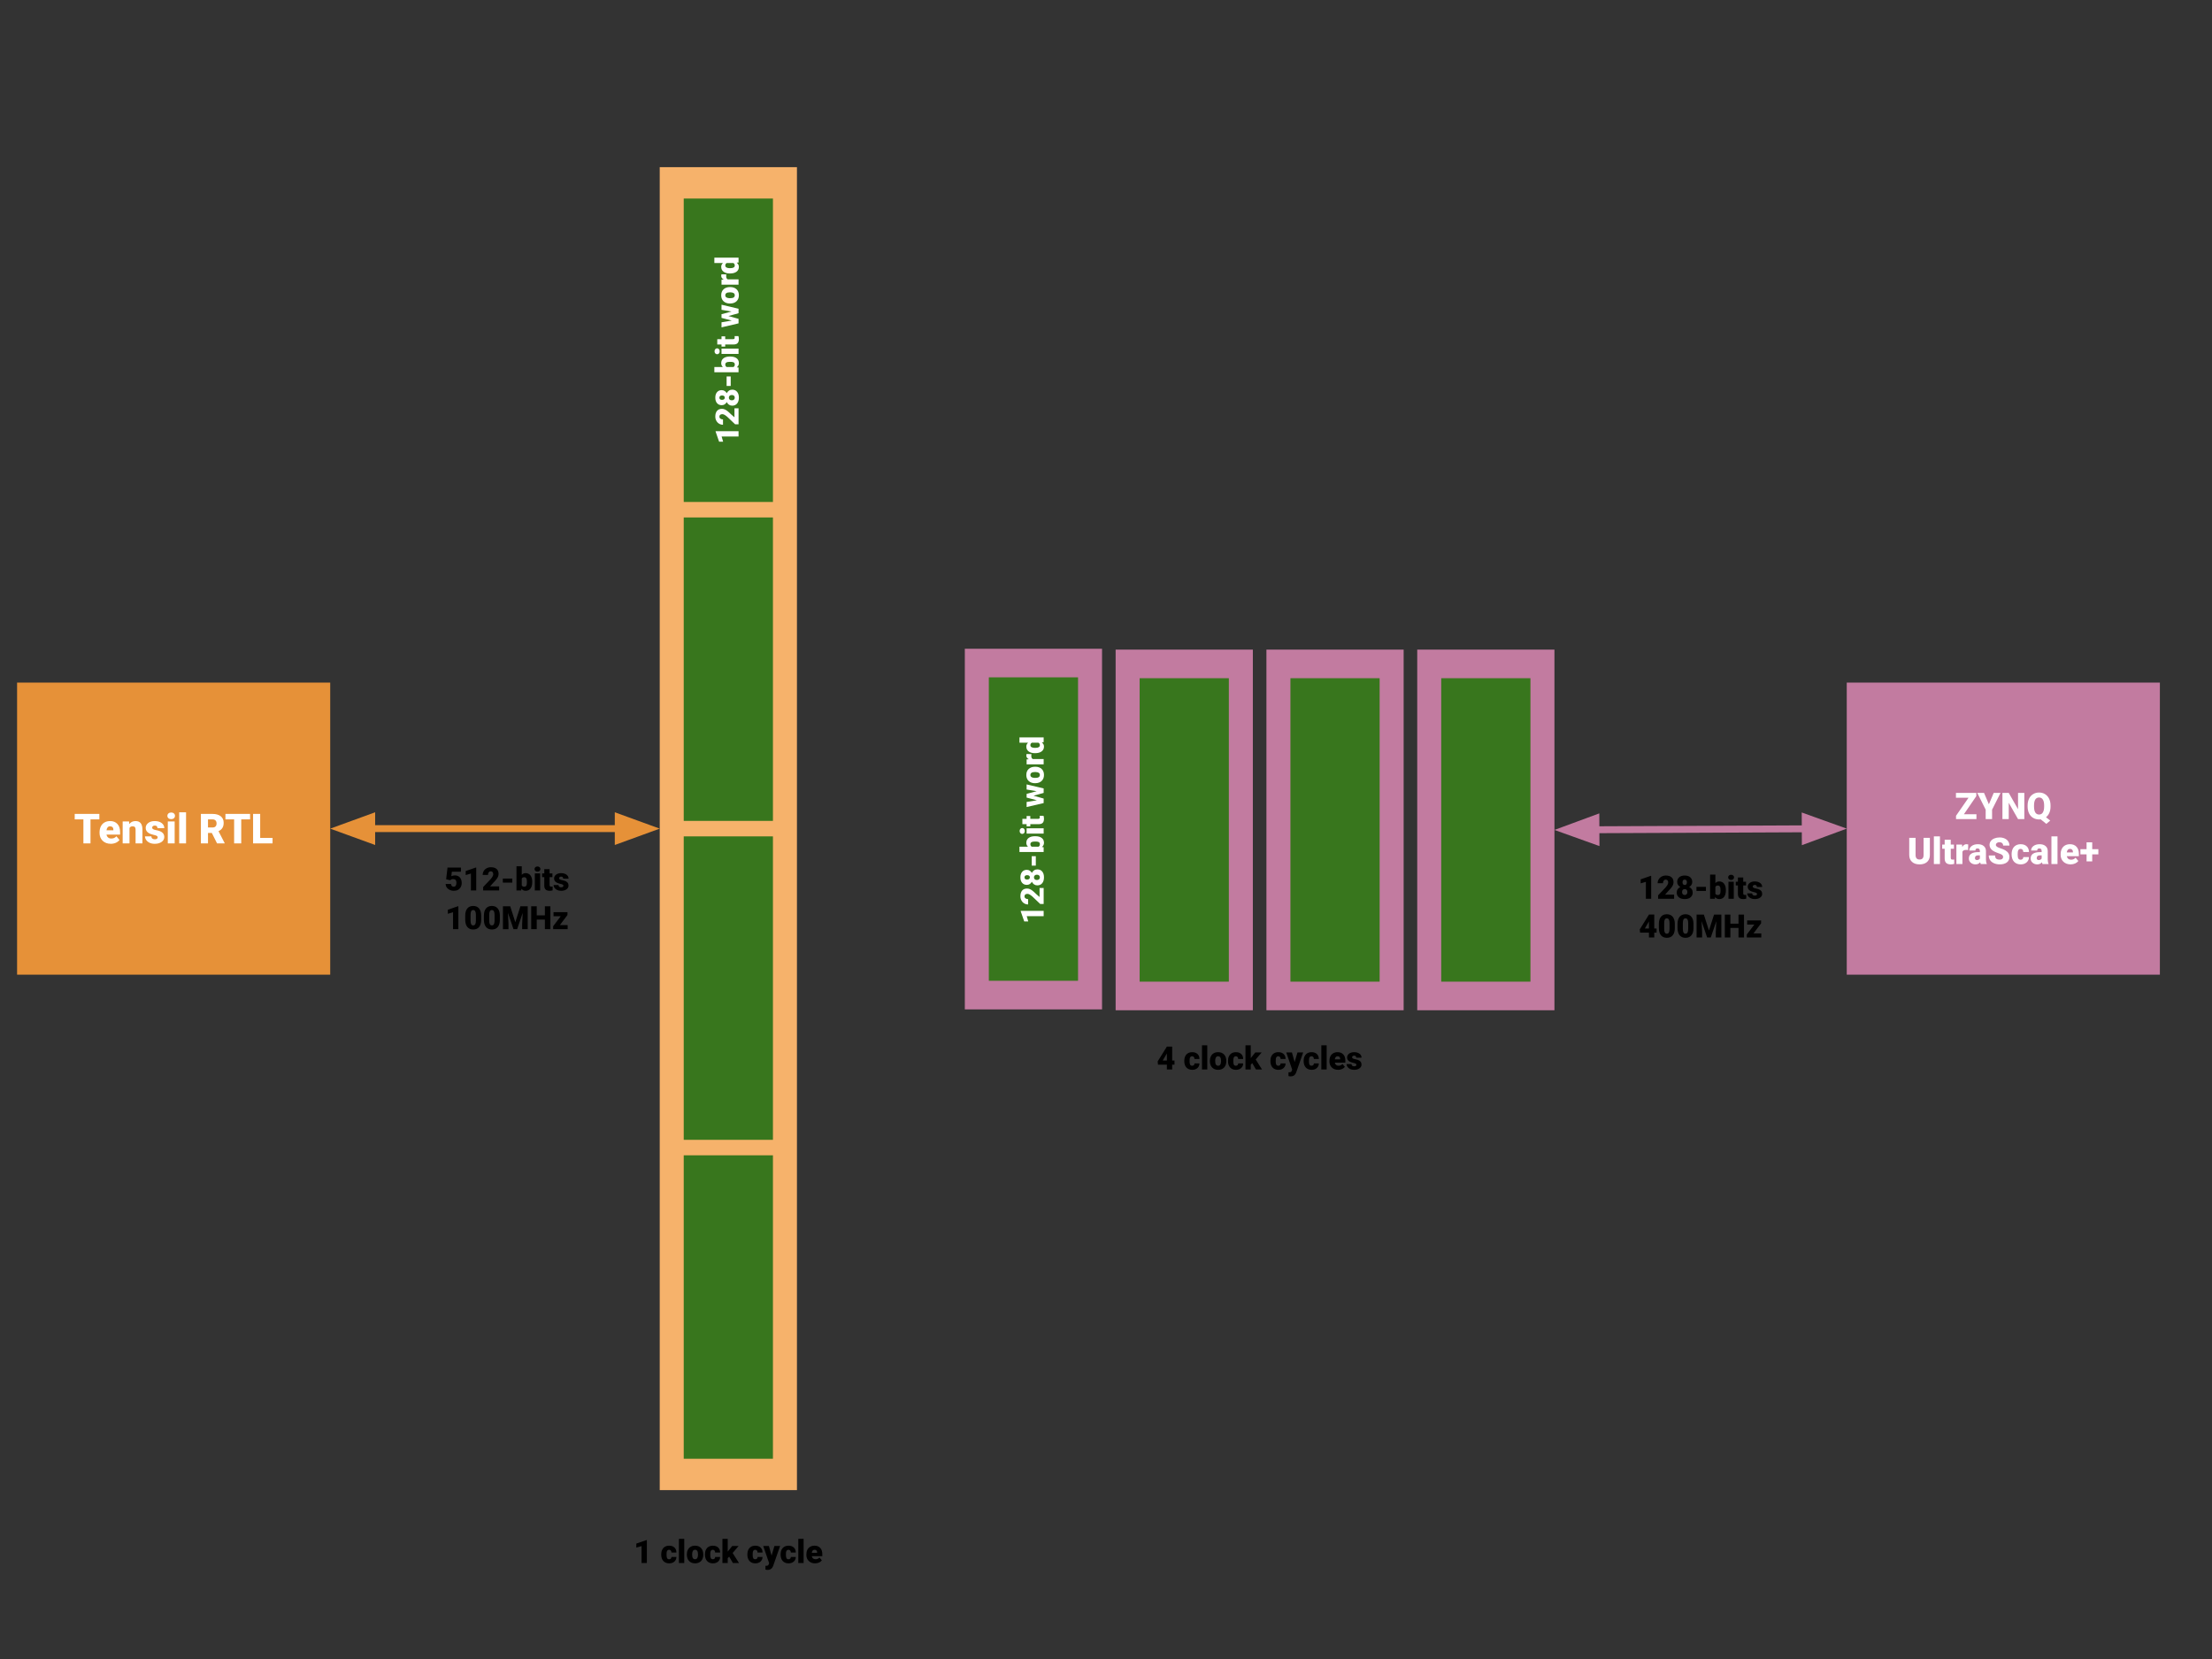 <svg version="1.1" viewBox="0.0 0.0 1280.0 960.0" fill="none" stroke="none" stroke-linecap="square" stroke-miterlimit="10" xmlns:xlink="http://www.w3.org/1999/xlink" xmlns="http://www.w3.org/2000/svg"><rect x="0.0" y="0.0" width="1280.0" height="960.0" fill="#333333" stroke="none"/><clipPath id="p.0"><path d="m0 0l1280.0 0l0 960.0l-1280.0 0l0 -960.0z" clip-rule="nonzero"/></clipPath><g clip-path="url(#p.0)"><path fill="#000000" fill-opacity="0.0" d="m0 0l1280.0 0l0 960.0l-1280.0 0z" fill-rule="evenodd"/><path fill="#f6b26b" d="m381.759 96.727l79.402 0l0 765.543l-79.402 0z" fill-rule="evenodd"/><path fill="#e69138" d="m9.885 394.995l181.197 0l0 169.008l-181.197 0z" fill-rule="evenodd"/><path fill="#ffffff" d="m57.491 474.148l-5.125 0l0 13.891l-4.109 0l0 -13.891l-5.031 0l0 -3.172l14.266 0l0 3.172zm6.648 14.125q-2.922 0 -4.734 -1.734q-1.797 -1.75 -1.797 -4.531l0 -0.328q0 -1.953 0.719 -3.438q0.719 -1.484 2.094 -2.297q1.391 -0.828 3.297 -0.828q2.672 0 4.219 1.672q1.547 1.656 1.547 4.609l0 1.547l-7.859 0q0.219 1.062 0.922 1.672q0.719 0.609 1.859 0.609q1.875 0 2.922 -1.312l1.812 2.125q-0.734 1.031 -2.094 1.641q-1.359 0.594 -2.906 0.594zm-0.453 -10.109q-1.734 0 -2.062 2.297l3.984 0l0 -0.297q0.031 -0.953 -0.484 -1.469q-0.5 -0.531 -1.438 -0.531zm11.004 -2.812l0.125 1.5q1.312 -1.734 3.625 -1.734q1.984 0 2.953 1.188q0.984 1.188 1.016 3.562l0 8.172l-3.953 0l0 -8.0q0 -0.969 -0.391 -1.422q-0.391 -0.453 -1.406 -0.453q-1.156 0 -1.719 0.922l0 8.953l-3.953 0l0 -12.688l3.703 0zm16.551 9.125q0 -0.5 -0.531 -0.797q-0.531 -0.312 -2.016 -0.641q-1.469 -0.328 -2.438 -0.859q-0.953 -0.547 -1.453 -1.297q-0.5 -0.766 -0.5 -1.75q0 -1.75 1.438 -2.875q1.438 -1.141 3.781 -1.141q2.5 0 4.016 1.141q1.531 1.141 1.531 2.984l-3.953 0q0 -1.516 -1.609 -1.516q-0.625 0 -1.047 0.344q-0.422 0.344 -0.422 0.859q0 0.531 0.516 0.859q0.516 0.328 1.641 0.547q1.141 0.203 2.0 0.5q2.859 0.984 2.859 3.516q0 1.734 -1.547 2.828q-1.547 1.094 -3.984 1.094q-1.641 0 -2.922 -0.578q-1.266 -0.594 -1.984 -1.594q-0.719 -1.016 -0.719 -2.125l3.703 0q0.016 0.875 0.578 1.281q0.562 0.406 1.438 0.406q0.812 0 1.219 -0.328q0.406 -0.328 0.406 -0.859zm9.824 3.562l-3.969 0l0 -12.688l3.969 0l0 12.688zm-4.203 -15.953q0 -0.844 0.609 -1.375q0.609 -0.547 1.578 -0.547q0.984 0 1.594 0.547q0.609 0.531 0.609 1.375q0 0.844 -0.609 1.391q-0.609 0.531 -1.594 0.531q-0.969 0 -1.578 -0.531q-0.609 -0.547 -0.609 -1.391zm10.801 15.953l-3.969 0l0 -18.0l3.969 0l0 18.0zm14.918 -6.031l-2.219 0l0 6.031l-4.109 0l0 -17.062l6.703 0q3.047 0 4.75 1.344q1.719 1.344 1.719 3.812q0 1.781 -0.734 2.953q-0.719 1.172 -2.25 1.891l3.562 6.891l0 0.172l-4.406 0l-3.016 -6.031zm-2.219 -3.172l2.594 0q1.172 0 1.766 -0.609q0.594 -0.625 0.594 -1.719q0 -1.109 -0.594 -1.734q-0.594 -0.625 -1.766 -0.625l-2.594 0l0 4.688zm24.352 -4.688l-5.125 0l0 13.891l-4.109 0l0 -13.891l-5.031 0l0 -3.172l14.266 0l0 3.172zm5.848 10.719l7.156 0l0 3.172l-11.266 0l0 -17.062l4.109 0l0 13.891z" fill-rule="nonzero"/><path fill="#000000" fill-opacity="0.0" d="m191.081 479.499l190.677 0" fill-rule="evenodd"/><path stroke="#e69138" stroke-width="4.0" stroke-linejoin="round" stroke-linecap="butt" d="m215.081 479.499l142.677 0" fill-rule="evenodd"/><path fill="#e69138" stroke="#e69138" stroke-width="4.0" stroke-linecap="butt" d="m215.081 472.892l-18.152 6.607l18.152 6.607z" fill-rule="evenodd"/><path fill="#e69138" stroke="#e69138" stroke-width="4.0" stroke-linecap="butt" d="m357.759 486.106l18.152 -6.607l-18.152 -6.607z" fill-rule="evenodd"/><path fill="#000000" fill-opacity="0.0" d="m346.121 877.541l150.677 0l0 42.016l-150.677 0z" fill-rule="evenodd"/><path fill="#000000" d="m374.316 904.461l-3.078 0l0 -9.797l-3.016 0.875l0 -2.328l5.812 -2.016l0.281 0l0 13.266zm12.872 -2.188q0.641 0 1.0 -0.344q0.359 -0.359 0.344 -0.984l2.875 0q0 1.625 -1.156 2.672q-1.156 1.031 -3.0 1.031q-2.141 0 -3.391 -1.344q-1.234 -1.359 -1.234 -3.75l0 -0.125q0 -1.484 0.547 -2.625q0.562 -1.156 1.594 -1.766q1.047 -0.609 2.469 -0.609q1.922 0 3.047 1.062q1.125 1.062 1.125 2.891l-2.875 0q0 -0.766 -0.375 -1.172q-0.375 -0.422 -1.0 -0.422q-1.188 0 -1.391 1.516q-0.062 0.484 -0.062 1.344q0 1.484 0.344 2.062q0.359 0.562 1.141 0.562zm8.755 2.188l-3.078 0l0 -14.0l3.078 0l0 14.0zm1.504 -5.016q0 -1.484 0.578 -2.625q0.578 -1.156 1.641 -1.766q1.078 -0.625 2.531 -0.625q2.219 0 3.484 1.375q1.281 1.359 1.281 3.719l0 0.109q0 2.312 -1.281 3.672q-1.281 1.344 -3.469 1.344q-2.094 0 -3.375 -1.266q-1.281 -1.266 -1.375 -3.422l-0.016 -0.516zm3.078 0.188q0 1.359 0.422 2.0q0.438 0.641 1.266 0.641q1.641 0 1.688 -2.516l0 -0.312q0 -2.656 -1.703 -2.656q-1.531 0 -1.672 2.281l0 0.562zm11.96 2.641q0.641 0 1.0 -0.344q0.359 -0.359 0.344 -0.984l2.875 0q0 1.625 -1.156 2.672q-1.156 1.031 -3.0 1.031q-2.141 0 -3.391 -1.344q-1.234 -1.359 -1.234 -3.75l0 -0.125q0 -1.484 0.547 -2.625q0.562 -1.156 1.594 -1.766q1.047 -0.609 2.469 -0.609q1.922 0 3.047 1.062q1.125 1.062 1.125 2.891l-2.875 0q0 -0.766 -0.375 -1.172q-0.375 -0.422 -1.0 -0.422q-1.188 0 -1.391 1.516q-0.062 0.484 -0.062 1.344q0 1.484 0.344 2.062q0.359 0.562 1.141 0.562zm9.474 -1.484l-0.859 0.859l0 2.812l-3.062 0l0 -14.0l3.062 0l0 7.438l0.312 -0.422l2.312 -2.875l3.672 0l-3.438 4.062l3.672 5.797l-3.516 0l-2.156 -3.672zm15.067 1.484q0.641 0 1.0 -0.344q0.359 -0.359 0.344 -0.984l2.875 0q0 1.625 -1.156 2.672q-1.156 1.031 -3.0 1.031q-2.141 0 -3.391 -1.344q-1.234 -1.359 -1.234 -3.75l0 -0.125q0 -1.484 0.547 -2.625q0.562 -1.156 1.594 -1.766q1.047 -0.609 2.469 -0.609q1.922 0 3.047 1.062q1.125 1.062 1.125 2.891l-2.875 0q0 -0.766 -0.375 -1.172q-0.375 -0.422 -1.0 -0.422q-1.188 0 -1.391 1.516q-0.062 0.484 -0.062 1.344q0 1.484 0.344 2.062q0.359 0.562 1.141 0.562zm9.458 -2.109l1.641 -5.562l3.297 0l-4.016 11.516l-0.188 0.406q-0.844 1.922 -3.016 1.922q-0.609 0 -1.266 -0.188l0 -2.188l0.406 0q0.641 0 0.984 -0.188q0.344 -0.188 0.5 -0.672l0.25 -0.656l-3.422 -9.953l3.281 0l1.547 5.562zm9.781 2.109q0.641 0 1.0 -0.344q0.359 -0.359 0.344 -0.984l2.875 0q0 1.625 -1.156 2.672q-1.156 1.031 -3.0 1.031q-2.141 0 -3.391 -1.344q-1.234 -1.359 -1.234 -3.75l0 -0.125q0 -1.484 0.547 -2.625q0.562 -1.156 1.594 -1.766q1.047 -0.609 2.469 -0.609q1.922 0 3.047 1.062q1.125 1.062 1.125 2.891l-2.875 0q0 -0.766 -0.375 -1.172q-0.375 -0.422 -1.0 -0.422q-1.188 0 -1.391 1.516q-0.062 0.484 -0.062 1.344q0 1.484 0.344 2.062q0.359 0.562 1.141 0.562zm8.755 2.188l-3.078 0l0 -14.0l3.078 0l0 14.0zm6.66 0.188q-2.266 0 -3.672 -1.344q-1.391 -1.359 -1.391 -3.531l0 -0.266q0 -1.5 0.547 -2.656q0.562 -1.156 1.641 -1.781q1.078 -0.641 2.547 -0.641q2.078 0 3.281 1.297q1.203 1.281 1.203 3.578l0 1.188l-6.094 0q0.156 0.828 0.703 1.312q0.562 0.469 1.453 0.469q1.453 0 2.266 -1.016l1.406 1.656q-0.562 0.797 -1.625 1.266q-1.047 0.469 -2.266 0.469zm-0.344 -7.859q-1.344 0 -1.594 1.781l3.094 0l0 -0.234q0.016 -0.734 -0.375 -1.141q-0.391 -0.406 -1.125 -0.406z" fill-rule="nonzero"/><path fill="#38761d" d="m395.648 668.53l51.622 0l0 175.591l-51.622 0z" fill-rule="evenodd"/><path fill="#38761d" d="m395.648 483.979l51.622 0l0 175.591l-51.622 0z" fill-rule="evenodd"/><path fill="#38761d" d="m395.648 299.428l51.622 0l0 175.591l-51.622 0z" fill-rule="evenodd"/><path fill="#38761d" d="m395.648 114.877l51.622 0l0 175.591l-51.622 0z" fill-rule="evenodd"/><path fill="#c27ba0" d="m558.308 375.403l79.402 0l0 208.693l-79.402 0z" fill-rule="evenodd"/><path fill="#38761d" d="m572.198 391.954l51.622 0l0 175.591l-51.622 0z" fill-rule="evenodd"/><path fill="#c27ba0" d="m645.571 375.904l79.402 0l0 208.693l-79.402 0z" fill-rule="evenodd"/><path fill="#38761d" d="m659.461 392.455l51.622 0l0 175.591l-51.622 0z" fill-rule="evenodd"/><path fill="#c27ba0" d="m732.833 375.904l79.402 0l0 208.693l-79.402 0z" fill-rule="evenodd"/><path fill="#38761d" d="m746.723 392.455l51.622 0l0 175.591l-51.622 0z" fill-rule="evenodd"/><path fill="#c27ba0" d="m820.096 375.904l79.402 0l0 208.693l-79.402 0z" fill-rule="evenodd"/><path fill="#38761d" d="m833.986 392.455l51.622 0l0 175.591l-51.622 0z" fill-rule="evenodd"/><path fill="#000000" fill-opacity="0.0" d="m653.564 591.961l150.677 0l0 42.016l-150.677 0z" fill-rule="evenodd"/><path fill="#000000" d="m678.294 613.693l1.344 0l0 2.375l-1.344 0l0 2.812l-3.078 0l0 -2.812l-5.125 0l-0.188 -1.875l5.312 -8.547l0 -0.031l3.078 0l0 8.078zm-5.453 0l2.375 0l0 -4.078l-0.188 0.312l-2.188 3.766zm17.012 3.0q0.641 0 1.0 -0.344q0.359 -0.359 0.344 -0.984l2.875 0q0 1.625 -1.156 2.672q-1.156 1.031 -3.0 1.031q-2.141 0 -3.391 -1.344q-1.234 -1.359 -1.234 -3.75l0 -0.125q0 -1.484 0.547 -2.625q0.562 -1.156 1.594 -1.766q1.047 -0.609 2.469 -0.609q1.922 0 3.047 1.062q1.125 1.062 1.125 2.891l-2.875 0q0 -0.766 -0.375 -1.172q-0.375 -0.422 -1.0 -0.422q-1.188 0 -1.391 1.516q-0.062 0.484 -0.062 1.344q0 1.484 0.344 2.062q0.359 0.562 1.141 0.562zm8.755 2.188l-3.078 0l0 -14.0l3.078 0l0 14.0zm1.504 -5.016q0 -1.484 0.578 -2.625q0.578 -1.156 1.641 -1.766q1.078 -0.625 2.531 -0.625q2.219 0 3.484 1.375q1.281 1.359 1.281 3.719l0 0.109q0 2.312 -1.281 3.672q-1.281 1.344 -3.469 1.344q-2.094 0 -3.375 -1.266q-1.281 -1.266 -1.375 -3.422l-0.016 -0.516zm3.078 0.188q0 1.359 0.422 2.0q0.438 0.641 1.266 0.641q1.641 0 1.688 -2.516l0 -0.312q0 -2.656 -1.703 -2.656q-1.531 0 -1.672 2.281l0 0.562zm11.96 2.641q0.641 0 1.0 -0.344q0.359 -0.359 0.344 -0.984l2.875 0q0 1.625 -1.156 2.672q-1.156 1.031 -3.0 1.031q-2.141 0 -3.391 -1.344q-1.234 -1.359 -1.234 -3.75l0 -0.125q0 -1.484 0.547 -2.625q0.562 -1.156 1.594 -1.766q1.047 -0.609 2.469 -0.609q1.922 0 3.047 1.062q1.125 1.062 1.125 2.891l-2.875 0q0 -0.766 -0.375 -1.172q-0.375 -0.422 -1.0 -0.422q-1.188 0 -1.391 1.516q-0.062 0.484 -0.062 1.344q0 1.484 0.344 2.062q0.359 0.562 1.141 0.562zm9.474 -1.484l-0.859 0.859l0 2.812l-3.062 0l0 -14.0l3.062 0l0 7.438l0.312 -0.422l2.312 -2.875l3.672 0l-3.438 4.062l3.672 5.797l-3.516 0l-2.156 -3.672zm15.067 1.484q0.641 0 1.0 -0.344q0.359 -0.359 0.344 -0.984l2.875 0q0 1.625 -1.156 2.672q-1.156 1.031 -3.0 1.031q-2.141 0 -3.391 -1.344q-1.234 -1.359 -1.234 -3.75l0 -0.125q0 -1.484 0.547 -2.625q0.562 -1.156 1.594 -1.766q1.047 -0.609 2.469 -0.609q1.922 0 3.047 1.062q1.125 1.062 1.125 2.891l-2.875 0q0 -0.766 -0.375 -1.172q-0.375 -0.422 -1.0 -0.422q-1.188 0 -1.391 1.516q-0.062 0.484 -0.062 1.344q0 1.484 0.344 2.062q0.359 0.562 1.141 0.562zm9.458 -2.109l1.641 -5.562l3.297 0l-4.016 11.516l-0.188 0.406q-0.844 1.922 -3.016 1.922q-0.609 0 -1.266 -0.188l0 -2.188l0.406 0q0.641 0 0.984 -0.188q0.344 -0.188 0.5 -0.672l0.25 -0.656l-3.422 -9.953l3.281 0l1.547 5.562zm9.781 2.109q0.641 0 1.0 -0.344q0.359 -0.359 0.344 -0.984l2.875 0q0 1.625 -1.156 2.672q-1.156 1.031 -3.0 1.031q-2.141 0 -3.391 -1.344q-1.234 -1.359 -1.234 -3.75l0 -0.125q0 -1.484 0.547 -2.625q0.562 -1.156 1.594 -1.766q1.047 -0.609 2.469 -0.609q1.922 0 3.047 1.062q1.125 1.062 1.125 2.891l-2.875 0q0 -0.766 -0.375 -1.172q-0.375 -0.422 -1.0 -0.422q-1.188 0 -1.391 1.516q-0.062 0.484 -0.062 1.344q0 1.484 0.344 2.062q0.359 0.562 1.141 0.562zm8.755 2.188l-3.078 0l0 -14.0l3.078 0l0 14.0zm6.66 0.188q-2.266 0 -3.672 -1.344q-1.391 -1.359 -1.391 -3.531l0 -0.266q0 -1.5 0.547 -2.656q0.562 -1.156 1.641 -1.781q1.078 -0.641 2.547 -0.641q2.078 0 3.281 1.297q1.203 1.281 1.203 3.578l0 1.188l-6.094 0q0.156 0.828 0.703 1.312q0.562 0.469 1.453 0.469q1.453 0 2.266 -1.016l1.406 1.656q-0.562 0.797 -1.625 1.266q-1.047 0.469 -2.266 0.469zm-0.344 -7.859q-1.344 0 -1.594 1.781l3.094 0l0 -0.234q0.016 -0.734 -0.375 -1.141q-0.391 -0.406 -1.125 -0.406zm10.891 4.906q0 -0.391 -0.406 -0.625q-0.406 -0.25 -1.562 -0.5q-1.141 -0.25 -1.891 -0.656q-0.75 -0.422 -1.141 -1.016q-0.391 -0.594 -0.391 -1.359q0 -1.359 1.125 -2.234q1.125 -0.875 2.938 -0.875q1.938 0 3.125 0.891q1.188 0.875 1.188 2.312l-3.078 0q0 -1.188 -1.25 -1.188q-0.484 0 -0.812 0.266q-0.328 0.266 -0.328 0.672q0 0.406 0.406 0.672q0.406 0.25 1.281 0.422q0.875 0.156 1.547 0.375q2.219 0.766 2.219 2.75q0 1.344 -1.203 2.203q-1.188 0.844 -3.094 0.844q-1.266 0 -2.266 -0.453q-0.984 -0.469 -1.547 -1.25q-0.562 -0.781 -0.562 -1.641l2.875 0q0.016 0.672 0.453 1.0q0.438 0.312 1.125 0.312q0.625 0 0.938 -0.25q0.312 -0.266 0.312 -0.672z" fill-rule="nonzero"/><path fill="#c27ba0" d="m1068.643 394.995l181.197 0l0 169.008l-181.197 0z" fill-rule="evenodd"/><path fill="#ffffff" d="m1136.441 471.166l7.25 0l0 2.812l-11.812 0l0 -1.922l7.234 -10.422l-7.281 0l0 -2.812l11.781 0l0 1.875l-7.172 10.469zm14.46 -5.766l2.781 -6.578l3.953 0l-4.891 9.703l0 5.453l-3.703 0l0 -5.453l-4.875 -9.703l3.922 0l2.812 6.578zm20.502 8.578l-3.641 0l-5.375 -9.438l0 9.438l-3.656 0l0 -15.156l3.656 0l5.375 9.422l0 -9.422l3.641 0l0 15.156zm15.163 -7.266q0 2.094 -0.703 3.672q-0.688 1.562 -1.922 2.516l2.453 1.938l-2.266 1.906l-3.25 -2.625q-0.453 0.062 -0.922 0.062q-1.938 0 -3.438 -0.891q-1.5 -0.891 -2.344 -2.562q-0.828 -1.672 -0.859 -3.828l0 -0.812q0 -2.234 0.812 -3.922q0.828 -1.703 2.344 -2.625q1.516 -0.938 3.469 -0.938q1.922 0 3.422 0.922q1.516 0.922 2.359 2.609q0.844 1.688 0.844 3.875l0 0.703zm-3.703 -0.641q0 -2.266 -0.766 -3.422q-0.75 -1.172 -2.156 -1.172q-1.453 0 -2.188 1.156q-0.719 1.141 -0.734 3.375l0 0.703q0 2.234 0.734 3.438q0.75 1.188 2.203 1.188q1.406 0 2.141 -1.172q0.75 -1.188 0.766 -3.391l0 -0.703z" fill-rule="nonzero"/><path fill="#ffffff" d="m1116.739 484.822l0 9.922q0 1.688 -0.719 2.922q-0.719 1.234 -2.062 1.875q-1.328 0.641 -3.172 0.641q-2.766 0 -4.359 -1.438q-1.594 -1.438 -1.625 -3.938l0 -9.984l3.672 0l0 10.062q0.062 2.484 2.312 2.484q1.141 0 1.719 -0.625q0.594 -0.625 0.594 -2.031l0 -9.891l3.641 0zm5.83 15.156l-3.516 0l0 -16.0l3.516 0l0 16.0zm6.254 -14.062l0 2.797l1.844 0l0 2.438l-1.844 0l0 5.156q0 0.625 0.219 0.875q0.234 0.25 0.906 0.25q0.531 0 0.875 -0.062l0 2.516q-0.938 0.297 -1.969 0.297q-1.812 0 -2.688 -0.844q-0.859 -0.859 -0.859 -2.594l0 -5.594l-1.438 0l0 -2.438l1.438 0l0 -2.797l3.516 0zm10.04 5.969l-1.156 -0.078q-1.656 0 -2.125 1.031l0 7.141l-3.5 0l0 -11.266l3.281 0l0.125 1.438q0.875 -1.641 2.469 -1.641q0.562 0 0.969 0.125l-0.062 3.25zm7.3 8.094q-0.188 -0.344 -0.328 -1.016q-0.969 1.219 -2.703 1.219q-1.594 0 -2.719 -0.953q-1.109 -0.969 -1.109 -2.422q0 -1.844 1.344 -2.781q1.359 -0.938 3.953 -0.938l1.078 0l0 -0.594q0 -1.547 -1.344 -1.547q-1.25 0 -1.25 1.234l-3.516 0q0 -1.641 1.391 -2.656q1.391 -1.016 3.547 -1.016q2.156 0 3.406 1.047q1.25 1.047 1.281 2.875l0 5.0q0.031 1.547 0.484 2.375l0 0.172l-3.516 0zm-2.188 -2.297q0.656 0 1.078 -0.281q0.438 -0.281 0.625 -0.625l0 -1.812l-1.016 0q-1.844 0 -1.844 1.656q0 0.469 0.328 0.766q0.328 0.297 0.828 0.297zm15.148 -1.734q0 -0.797 -0.578 -1.25q-0.562 -0.453 -1.984 -0.922q-1.422 -0.484 -2.328 -0.938q-2.953 -1.438 -2.953 -3.969q0 -1.266 0.734 -2.219q0.734 -0.969 2.078 -1.5q1.344 -0.547 3.016 -0.547q1.641 0 2.938 0.594q1.297 0.578 2.016 1.656q0.719 1.078 0.719 2.453l-3.641 0q0 -0.922 -0.578 -1.422q-0.562 -0.516 -1.531 -0.516q-0.984 0 -1.547 0.438q-0.562 0.422 -0.562 1.094q0 0.578 0.625 1.062q0.625 0.469 2.188 0.969q1.578 0.5 2.594 1.094q2.453 1.406 2.453 3.906q0 1.984 -1.5 3.125q-1.5 1.125 -4.109 1.125q-1.844 0 -3.344 -0.656q-1.5 -0.656 -2.25 -1.812q-0.75 -1.156 -0.75 -2.656l3.656 0q0 1.219 0.625 1.797q0.641 0.578 2.062 0.578q0.906 0 1.422 -0.391q0.531 -0.391 0.531 -1.094zm10.132 1.531q0.734 0 1.141 -0.391q0.406 -0.406 0.406 -1.125l3.281 0q0 1.844 -1.328 3.031q-1.328 1.188 -3.422 1.188q-2.453 0 -3.875 -1.531q-1.406 -1.547 -1.406 -4.281l0 -0.141q0 -1.703 0.625 -3.016q0.625 -1.312 1.812 -2.0q1.188 -0.703 2.812 -0.703q2.203 0 3.484 1.219q1.297 1.203 1.297 3.297l-3.281 0q0 -0.875 -0.438 -1.344q-0.422 -0.469 -1.141 -0.469q-1.359 0 -1.594 1.734q-0.078 0.547 -0.078 1.516q0 1.703 0.406 2.359q0.406 0.656 1.297 0.656zm12.659 2.5q-0.188 -0.344 -0.328 -1.016q-0.969 1.219 -2.703 1.219q-1.594 0 -2.719 -0.953q-1.109 -0.969 -1.109 -2.422q0 -1.844 1.344 -2.781q1.359 -0.938 3.953 -0.938l1.078 0l0 -0.594q0 -1.547 -1.344 -1.547q-1.25 0 -1.25 1.234l-3.516 0q0 -1.641 1.391 -2.656q1.391 -1.016 3.547 -1.016q2.156 0 3.406 1.047q1.25 1.047 1.281 2.875l0 5.0q0.031 1.547 0.484 2.375l0 0.172l-3.516 0zm-2.188 -2.297q0.656 0 1.078 -0.281q0.438 -0.281 0.625 -0.625l0 -1.812l-1.016 0q-1.844 0 -1.844 1.656q0 0.469 0.328 0.766q0.328 0.297 0.828 0.297zm10.867 2.297l-3.516 0l0 -16.0l3.516 0l0 16.0zm7.613 0.203q-2.594 0 -4.203 -1.547q-1.594 -1.547 -1.594 -4.016l0 -0.297q0 -1.734 0.641 -3.047q0.641 -1.328 1.859 -2.047q1.234 -0.719 2.922 -0.719q2.375 0 3.75 1.469q1.375 1.469 1.375 4.109l0 1.359l-6.984 0q0.188 0.953 0.828 1.5q0.641 0.531 1.641 0.531q1.672 0 2.609 -1.172l1.594 1.906q-0.641 0.906 -1.844 1.438q-1.203 0.531 -2.594 0.531zm-0.391 -8.969q-1.547 0 -1.844 2.031l3.547 0l0 -0.266q0.016 -0.844 -0.438 -1.297q-0.438 -0.469 -1.266 -0.469zm12.877 0.156l3.547 0l0 3.016l-3.547 0l0 4.078l-3.281 0l0 -4.078l-3.562 0l0 -3.016l3.562 0l0 -3.953l3.281 0l0 3.953z" fill-rule="nonzero"/><path fill="#000000" fill-opacity="0.0" d="m899.497 480.251l169.134 -0.756" fill-rule="evenodd"/><path stroke="#c27ba0" stroke-width="4.0" stroke-linejoin="round" stroke-linecap="butt" d="m923.497 480.143l121.134 -0.541" fill-rule="evenodd"/><path fill="#c27ba0" stroke="#c27ba0" stroke-width="4.0" stroke-linecap="butt" d="m923.468 473.537l-18.123 6.688l18.182 6.526z" fill-rule="evenodd"/><path fill="#c27ba0" stroke="#c27ba0" stroke-width="4.0" stroke-linecap="butt" d="m1044.661 486.209l18.123 -6.688l-18.182 -6.526z" fill-rule="evenodd"/><path fill="#000000" fill-opacity="0.0" d="m400.451 285.9l0 -166.457l42.016 0l0 166.457z" fill-rule="evenodd"/><path fill="#ffffff" d="m427.371 249.51l0 3.078l-9.797 0l0.875 3.016l-2.328 0l-2.016 -5.812l0 -0.281l13.266 0zm0 -13.257l0 9.25l-2.0 0l-4.484 -4.266q-1.797 -1.578 -2.859 -1.578q-0.844 0 -1.297 0.375q-0.453 0.375 -0.453 1.094q0 0.703 0.609 1.141q0.594 0.438 1.484 0.438l0 3.078q-1.219 0 -2.25 -0.609q-1.031 -0.625 -1.609 -1.703q-0.594 -1.078 -0.594 -2.422q0 -2.156 1.0 -3.312q0.984 -1.156 2.844 -1.156q0.781 0 1.531 0.297q0.734 0.281 1.547 0.906q0.812 0.609 2.188 1.969l1.969 1.719l0 -5.219l2.375 0zm-9.719 -10.491q0.969 0 1.703 0.484q0.734 0.469 1.188 1.297q0.453 -0.938 1.266 -1.484q0.812 -0.562 1.906 -0.562q1.781 0 2.812 1.234q1.031 1.219 1.031 3.359q0 2.156 -1.031 3.406q-1.047 1.25 -2.812 1.25q-1.062 0 -1.875 -0.547q-0.828 -0.547 -1.297 -1.547q-0.453 0.844 -1.188 1.328q-0.734 0.484 -1.703 0.484q-1.734 0 -2.734 -1.172q-1.0 -1.172 -1.0 -3.172q0 -2.016 1.0 -3.188q1.0 -1.172 2.734 -1.172zm5.812 2.812q-0.812 0 -1.25 0.422q-0.453 0.422 -0.453 1.125q0 0.688 0.453 1.109q0.438 0.422 1.25 0.422q0.797 0 1.266 -0.422q0.453 -0.438 0.453 -1.141q0 -0.688 -0.453 -1.094q-0.453 -0.422 -1.266 -0.422zm-7.188 1.547q0 0.625 0.406 0.953q0.406 0.312 1.125 0.312q0.719 0 1.156 -0.328q0.438 -0.328 0.438 -0.969q0 -0.625 -0.438 -0.938q-0.438 -0.312 -1.141 -0.312q-0.719 0 -1.125 0.328q-0.422 0.312 -0.422 0.953zm6.562 -12.273l0 5.469l-2.375 0l0 -5.469l2.375 0zm-0.312 -11.546q2.422 0 3.734 1.016q1.297 1.0 1.297 2.812q0 1.5 -1.203 2.422l1.016 0.125l0 2.75l-14.0 0l0 -3.062l4.938 0q-0.969 -0.859 -0.969 -2.219q0 -1.828 1.328 -2.828q1.312 -1.016 3.703 -1.016l0.156 0zm-0.188 3.078q-1.422 0 -2.031 0.391q-0.609 0.375 -0.609 1.156q0 1.031 0.797 1.438l3.922 0q0.781 -0.391 0.781 -1.453q0 -1.094 -1.062 -1.375q-0.516 -0.156 -1.797 -0.156zm5.031 -7.66l0 3.078l-9.859 0l0 -3.078l9.859 0zm-12.391 3.25q-0.656 0 -1.078 -0.469q-0.422 -0.469 -0.422 -1.219q0 -0.766 0.422 -1.234q0.422 -0.484 1.078 -0.484q0.656 0 1.078 0.484q0.406 0.469 0.406 1.234q0 0.75 -0.406 1.219q-0.422 0.469 -1.078 0.469zm0.078 -8.722l2.453 0l0 -1.625l2.141 0l0 1.625l4.5 0q0.562 0 0.781 -0.203q0.219 -0.203 0.219 -0.781q0 -0.469 -0.062 -0.766l2.203 0q0.266 0.828 0.266 1.719q0 1.594 -0.75 2.359q-0.75 0.75 -2.266 0.75l-4.891 0l0 1.25l-2.141 0l0 -1.25l-2.453 0l0 -3.078zm8.266 -15.987l-5.812 -0.984l0 -2.953l9.859 2.328l0 2.594l-5.844 1.625l5.844 1.641l0 2.609l-9.859 2.312l0 -2.938l5.953 -0.984l-5.953 -1.562l0 -2.141l5.812 -1.547zm-0.969 -4.64q-1.484 0 -2.625 -0.578q-1.156 -0.578 -1.766 -1.641q-0.625 -1.078 -0.625 -2.531q0 -2.219 1.375 -3.484q1.359 -1.281 3.719 -1.281l0.109 0q2.312 0 3.672 1.281q1.344 1.281 1.344 3.469q0 2.094 -1.266 3.375q-1.266 1.281 -3.422 1.375l-0.516 0.016zm0.188 -3.078q1.359 0 2.0 -0.422q0.641 -0.438 0.641 -1.266q0 -1.641 -2.516 -1.688l-0.312 0q-2.656 0 -2.656 1.703q0 1.531 2.281 1.672l0.562 0zm-2.25 -13.757l-0.078 1.016q0 1.453 0.922 1.859l6.234 0l0 3.062l-9.859 0l0 -2.875l1.266 -0.094q-1.438 -0.781 -1.438 -2.156q0 -0.5 0.109 -0.859l2.844 0.047zm2.078 -0.536q-2.344 0 -3.688 -1.016q-1.344 -1.016 -1.344 -2.828q0 -1.312 1.031 -2.219l-5.0 0l0 -3.078l14.0 0l0 2.766l-1.062 0.141q1.25 0.953 1.25 2.406q0 1.766 -1.344 2.797q-1.359 1.031 -3.844 1.031zm0.188 -3.078q2.625 0 2.625 -1.531q0 -1.016 -0.859 -1.453l-3.75 0q-0.875 0.422 -0.875 1.438q0 1.422 2.297 1.547l0.562 0z" fill-rule="nonzero"/><path fill="#000000" fill-opacity="0.0" d="m577.003 563.48l0 -166.457l42.016 0l0 166.457z" fill-rule="evenodd"/><path fill="#ffffff" d="m603.923 527.09l0 3.078l-9.797 0l0.875 3.016l-2.328 0l-2.016 -5.812l0 -0.281l13.266 0zm0 -13.257l0 9.25l-2.0 0l-4.484 -4.266q-1.797 -1.578 -2.859 -1.578q-0.844 0 -1.297 0.375q-0.453 0.375 -0.453 1.094q0 0.703 0.609 1.141q0.594 0.438 1.484 0.438l0 3.078q-1.219 0 -2.25 -0.609q-1.031 -0.625 -1.609 -1.703q-0.594 -1.078 -0.594 -2.422q0 -2.156 1.0 -3.312q0.984 -1.156 2.844 -1.156q0.781 0 1.531 0.297q0.734 0.281 1.547 0.906q0.812 0.609 2.188 1.969l1.969 1.719l0 -5.219l2.375 0zm-9.719 -10.491q0.969 0 1.703 0.484q0.734 0.469 1.188 1.297q0.453 -0.938 1.266 -1.484q0.812 -0.562 1.906 -0.562q1.781 0 2.812 1.234q1.031 1.219 1.031 3.359q0 2.156 -1.031 3.406q-1.047 1.25 -2.812 1.25q-1.062 0 -1.875 -0.547q-0.828 -0.547 -1.297 -1.547q-0.453 0.844 -1.188 1.328q-0.734 0.484 -1.703 0.484q-1.734 0 -2.734 -1.172q-1.0 -1.172 -1.0 -3.172q0 -2.016 1.0 -3.188q1.0 -1.172 2.734 -1.172zm5.812 2.812q-0.812 0 -1.25 0.422q-0.453 0.422 -0.453 1.125q0 0.688 0.453 1.109q0.438 0.422 1.25 0.422q0.797 0 1.266 -0.422q0.453 -0.438 0.453 -1.141q0 -0.688 -0.453 -1.094q-0.453 -0.422 -1.266 -0.422zm-7.188 1.547q0 0.625 0.406 0.953q0.406 0.312 1.125 0.312q0.719 0 1.156 -0.328q0.438 -0.328 0.438 -0.969q0 -0.625 -0.438 -0.938q-0.438 -0.312 -1.141 -0.312q-0.719 0 -1.125 0.328q-0.422 0.312 -0.422 0.953zm6.562 -12.273l0 5.469l-2.375 0l0 -5.469l2.375 0zm-0.312 -11.546q2.422 0 3.734 1.016q1.297 1.0 1.297 2.812q0 1.5 -1.203 2.422l1.016 0.125l0 2.75l-14.0 0l0 -3.062l4.938 0q-0.969 -0.859 -0.969 -2.219q0 -1.828 1.328 -2.828q1.312 -1.016 3.703 -1.016l0.156 0zm-0.188 3.078q-1.422 0 -2.031 0.391q-0.609 0.375 -0.609 1.156q0 1.031 0.797 1.438l3.922 0q0.781 -0.391 0.781 -1.453q0 -1.094 -1.062 -1.375q-0.516 -0.156 -1.797 -0.156zm5.031 -7.66l0 3.078l-9.859 0l0 -3.078l9.859 0zm-12.391 3.25q-0.656 0 -1.078 -0.469q-0.422 -0.469 -0.422 -1.219q0 -0.766 0.422 -1.234q0.422 -0.484 1.078 -0.484q0.656 0 1.078 0.484q0.406 0.469 0.406 1.234q0 0.75 -0.406 1.219q-0.422 0.469 -1.078 0.469zm0.078 -8.722l2.453 0l0 -1.625l2.141 0l0 1.625l4.5 0q0.562 0 0.781 -0.203q0.219 -0.203 0.219 -0.781q0 -0.469 -0.062 -0.766l2.203 0q0.266 0.828 0.266 1.719q0 1.594 -0.75 2.359q-0.75 0.75 -2.266 0.75l-4.891 0l0 1.25l-2.141 0l0 -1.25l-2.453 0l0 -3.078zm8.266 -15.987l-5.812 -0.984l0 -2.953l9.859 2.328l0 2.594l-5.844 1.625l5.844 1.641l0 2.609l-9.859 2.312l0 -2.938l5.953 -0.984l-5.953 -1.562l0 -2.141l5.812 -1.547zm-0.969 -4.64q-1.484 0 -2.625 -0.578q-1.156 -0.578 -1.766 -1.641q-0.625 -1.078 -0.625 -2.531q0 -2.219 1.375 -3.484q1.359 -1.281 3.719 -1.281l0.109 0q2.312 0 3.672 1.281q1.344 1.281 1.344 3.469q0 2.094 -1.266 3.375q-1.266 1.281 -3.422 1.375l-0.516 0.016zm0.188 -3.078q1.359 0 2.0 -0.422q0.641 -0.438 0.641 -1.266q0 -1.641 -2.516 -1.688l-0.312 0q-2.656 0 -2.656 1.703q0 1.531 2.281 1.672l0.562 0zm-2.25 -13.757l-0.078 1.016q0 1.453 0.922 1.859l6.234 0l0 3.062l-9.859 0l0 -2.875l1.266 -0.094q-1.438 -0.781 -1.438 -2.156q0 -0.5 0.109 -0.859l2.844 0.047zm2.078 -0.536q-2.344 0 -3.688 -1.016q-1.344 -1.016 -1.344 -2.828q0 -1.312 1.031 -2.219l-5.0 0l0 -3.078l14.0 0l0 2.766l-1.062 0.141q1.25 0.953 1.25 2.406q0 1.766 -1.344 2.797q-1.359 1.031 -3.844 1.031zm0.188 -3.078q2.625 0 2.625 -1.531q0 -1.016 -0.859 -1.453l-3.75 0q-0.875 0.422 -0.875 1.438q0 1.422 2.297 1.547l0.562 0z" fill-rule="nonzero"/><path fill="#000000" fill-opacity="0.0" d="m218.026 488.365l150.677 0l0 64.63l-150.677 0z" fill-rule="evenodd"/><path fill="#000000" d="m258.168 508.8l0.797 -6.781l7.766 0l0 2.391l-5.266 0l-0.297 2.625q0.328 -0.188 0.859 -0.328q0.531 -0.156 1.047 -0.156q1.969 0 3.031 1.172q1.062 1.172 1.062 3.297q0 1.266 -0.578 2.313q-0.562 1.031 -1.594 1.594q-1.016 0.547 -2.422 0.547q-1.25 0 -2.344 -0.516q-1.094 -0.516 -1.719 -1.406q-0.609 -0.906 -0.609 -2.031l3.078 0q0.047 0.719 0.469 1.156q0.422 0.422 1.109 0.422q1.547 0 1.547 -2.297q0 -2.125 -1.906 -2.125q-1.062 0 -1.594 0.703l-2.438 -0.578zm17.413 6.484l-3.078 0l0 -9.797l-3.016 0.875l0 -2.328l5.812 -2.016l0.281 0l0 13.266zm13.257 0l-9.25 0l0 -2.0l4.266 -4.484q1.578 -1.797 1.578 -2.859q0 -0.844 -0.375 -1.297q-0.375 -0.453 -1.094 -0.453q-0.703 0 -1.141 0.609q-0.438 0.594 -0.438 1.484l-3.078 0q0 -1.219 0.609 -2.25q0.625 -1.031 1.703 -1.609q1.078 -0.594 2.422 -0.594q2.156 0 3.312 1.0q1.156 0.984 1.156 2.844q0 0.781 -0.297 1.531q-0.281 0.734 -0.906 1.547q-0.609 0.812 -1.969 2.188l-1.719 1.969l5.219 0l0 2.375zm7.601 -4.531l-5.469 0l0 -2.375l5.469 0l0 2.375zm11.546 -0.312q0 2.422 -1.016 3.734q-1.0 1.297 -2.812 1.297q-1.5 0 -2.422 -1.203l-0.125 1.016l-2.75 0l0 -14l3.062 0l0 4.938q0.859 -0.969 2.219 -0.969q1.828 0 2.828 1.328q1.016 1.312 1.016 3.703l0 0.156zm-3.078 -0.188q0 -1.422 -0.391 -2.031q-0.375 -0.609 -1.156 -0.609q-1.031 0 -1.438 0.797l0 3.922q0.391 0.781 1.453 0.781q1.094 0 1.375 -1.062q0.156 -0.516 0.156 -1.797zm7.659 5.031l-3.078 0l0 -9.859l3.078 0l0 9.859zm-3.25 -12.391q0 -0.656 0.469 -1.078q0.469 -0.422 1.219 -0.422q0.766 0 1.234 0.422q0.484 0.422 0.484 1.078q0 0.656 -0.484 1.078q-0.469 0.406 -1.234 0.406q-0.75 0 -1.219 -0.406q-0.469 -0.422 -0.469 -1.078zm8.722 0.078l0 2.453l1.625 0l0 2.141l-1.625 0l0 4.5q0 0.562 0.203 0.781q0.203 0.219 0.781 0.219q0.469 0 0.766 -0.062l0 2.203q-0.828 0.266 -1.719 0.266q-1.594 0 -2.359 -0.75q-0.75 -0.75 -0.75 -2.266l0 -4.891l-1.25 0l0 -2.141l1.25 0l0 -2.453l3.078 0zm7.982 9.547q0 -0.391 -0.406 -0.625q-0.406 -0.25 -1.562 -0.5q-1.141 -0.25 -1.891 -0.656q-0.75 -0.422 -1.141 -1.016q-0.391 -0.594 -0.391 -1.359q0 -1.359 1.125 -2.234q1.125 -0.875 2.938 -0.875q1.938 0 3.125 0.891q1.188 0.875 1.188 2.312l-3.078 0q0 -1.188 -1.25 -1.188q-0.484 0 -0.812 0.266q-0.328 0.266 -0.328 0.672q0 0.406 0.406 0.672q0.406 0.25 1.281 0.422q0.875 0.156 1.547 0.375q2.219 0.766 2.219 2.75q0 1.344 -1.203 2.203q-1.188 0.844 -3.094 0.844q-1.266 0 -2.266 -0.453q-0.984 -0.469 -1.547 -1.25q-0.562 -0.781 -0.562 -1.641l2.875 0q0.016 0.672 0.453 1.0q0.438 0.312 1.125 0.312q0.625 0 0.938 -0.25q0.312 -0.266 0.312 -0.672z" fill-rule="nonzero"/><path fill="#000000" d="m265.238 537.685l-3.078 0l0 -9.797l-3.016 0.875l0 -2.328l5.812 -2.016l0.281 0l0 13.266zm13.21 -5.422q0 2.688 -1.203 4.156q-1.203 1.453 -3.406 1.453q-2.203 0 -3.422 -1.469q-1.203 -1.469 -1.203 -4.141l0 -2.422q0 -2.688 1.203 -4.141q1.203 -1.469 3.406 -1.469q2.203 0 3.406 1.469q1.219 1.469 1.219 4.156l0 2.406zm-3.062 -2.812q0 -1.438 -0.375 -2.141q-0.375 -0.703 -1.188 -0.703q-0.797 0 -1.156 0.656q-0.359 0.656 -0.375 1.984l0 3.391q0 1.484 0.359 2.172q0.375 0.688 1.188 0.688q0.781 0 1.156 -0.672q0.375 -0.672 0.391 -2.094l0 -3.281zm13.866 2.812q0 2.688 -1.203 4.156q-1.203 1.453 -3.406 1.453q-2.203 0 -3.422 -1.469q-1.203 -1.469 -1.203 -4.141l0 -2.422q0 -2.688 1.203 -4.141q1.203 -1.469 3.406 -1.469q2.203 0 3.406 1.469q1.219 1.469 1.219 4.156l0 2.406zm-3.062 -2.812q0 -1.438 -0.375 -2.141q-0.375 -0.703 -1.188 -0.703q-0.797 0 -1.156 0.656q-0.359 0.656 -0.375 1.984l0 3.391q0 1.484 0.359 2.172q0.375 0.688 1.188 0.688q0.781 0 1.156 -0.672q0.375 -0.672 0.391 -2.094l0 -3.281zm9.054 -5.031l2.953 9.234l2.953 -9.234l4.219 0l0 13.266l-3.219 0l0 -3.094l0.312 -6.344l-3.203 9.438l-2.109 0l-3.219 -9.453l0.312 6.359l0 3.094l-3.203 0l0 -13.266l4.203 0zm23.242 13.266l-3.188 0l0 -5.531l-4.703 0l0 5.531l-3.203 0l0 -13.266l3.203 0l0 5.266l4.703 0l0 -5.266l3.188 0l0 13.266zm5.499 -2.375l4.484 0l0 2.375l-8.375 0l0 -1.719l4.375 -5.766l-4.172 0l0 -2.375l8.078 0l0 1.656l-4.391 5.828z" fill-rule="nonzero"/><path fill="#000000" fill-opacity="0.0" d="m908.732 493.168l150.677 0l0 64.63l-150.677 0z" fill-rule="evenodd"/><path fill="#000000" d="m955.484 520.088l-3.078 0l0 -9.797l-3.016 0.875l0 -2.328l5.812 -2.016l0.281 0l0 13.266zm13.257 0l-9.25 0l0 -2.0l4.266 -4.484q1.578 -1.797 1.578 -2.859q0 -0.844 -0.375 -1.297q-0.375 -0.453 -1.094 -0.453q-0.703 0 -1.141 0.609q-0.438 0.594 -0.438 1.484l-3.078 0q0 -1.219 0.609 -2.25q0.625 -1.031 1.703 -1.609q1.078 -0.594 2.422 -0.594q2.156 0 3.312 1.0q1.156 0.984 1.156 2.844q0 0.781 -0.297 1.531q-0.281 0.734 -0.906 1.547q-0.609 0.812 -1.969 2.188l-1.719 1.969l5.219 0l0 2.375zm10.491 -9.719q0 0.969 -0.484 1.703q-0.469 0.734 -1.297 1.188q0.938 0.453 1.484 1.266q0.562 0.812 0.562 1.906q0 1.781 -1.234 2.812q-1.219 1.031 -3.359 1.031q-2.156 0 -3.406 -1.031q-1.25 -1.047 -1.25 -2.812q0 -1.062 0.547 -1.875q0.547 -0.828 1.547 -1.297q-0.844 -0.453 -1.328 -1.188q-0.484 -0.734 -0.484 -1.703q0 -1.734 1.172 -2.734q1.172 -1.0 3.172 -1.0q2.016 0 3.188 1.0q1.172 1.0 1.172 2.734zm-2.812 5.812q0 -0.812 -0.422 -1.25q-0.422 -0.453 -1.125 -0.453q-0.688 0 -1.109 0.453q-0.422 0.438 -0.422 1.25q0 0.797 0.422 1.266q0.438 0.453 1.141 0.453q0.688 0 1.094 -0.453q0.422 -0.453 0.422 -1.266zm-1.547 -7.187q-0.625 0 -0.953 0.406q-0.312 0.406 -0.312 1.125q0 0.719 0.328 1.156q0.328 0.437 0.969 0.437q0.625 0 0.938 -0.437q0.312 -0.438 0.312 -1.141q0 -0.719 -0.328 -1.125q-0.312 -0.422 -0.953 -0.422zm12.273 6.562l-5.469 0l0 -2.375l5.469 0l0 2.375zm11.546 -0.312q0 2.422 -1.016 3.734q-1.0 1.297 -2.812 1.297q-1.5 0 -2.422 -1.203l-0.125 1.016l-2.75 0l0 -14l3.062 0l0 4.938q0.859 -0.969 2.219 -0.969q1.828 0 2.828 1.328q1.016 1.312 1.016 3.703l0 0.156zm-3.078 -0.188q0 -1.422 -0.391 -2.031q-0.375 -0.609 -1.156 -0.609q-1.031 0 -1.438 0.797l0 3.922q0.391 0.781 1.453 0.781q1.094 0 1.375 -1.062q0.156 -0.516 0.156 -1.797zm7.659 5.031l-3.078 0l0 -9.859l3.078 0l0 9.859zm-3.25 -12.391q0 -0.656 0.469 -1.078q0.469 -0.422 1.219 -0.422q0.766 0 1.234 0.422q0.484 0.422 0.484 1.078q0 0.656 -0.484 1.078q-0.469 0.406 -1.234 0.406q-0.75 0 -1.219 -0.406q-0.469 -0.422 -0.469 -1.078zm8.722 0.078l0 2.453l1.625 0l0 2.141l-1.625 0l0 4.5q0 0.562 0.203 0.781q0.203 0.219 0.781 0.219q0.469 0 0.766 -0.062l0 2.203q-0.828 0.266 -1.719 0.266q-1.594 0 -2.359 -0.75q-0.75 -0.75 -0.75 -2.266l0 -4.891l-1.25 0l0 -2.141l1.25 0l0 -2.453l3.078 0zm7.982 9.547q0 -0.391 -0.406 -0.625q-0.406 -0.25 -1.562 -0.5q-1.141 -0.25 -1.891 -0.656q-0.75 -0.422 -1.141 -1.016q-0.391 -0.594 -0.391 -1.359q0 -1.359 1.125 -2.234q1.125 -0.875 2.938 -0.875q1.938 0 3.125 0.891q1.188 0.875 1.188 2.312l-3.078 0q0 -1.188 -1.25 -1.188q-0.484 0 -0.812 0.266q-0.328 0.266 -0.328 0.672q0 0.406 0.406 0.672q0.406 0.25 1.281 0.422q0.875 0.156 1.547 0.375q2.219 0.766 2.219 2.75q0 1.344 -1.203 2.203q-1.188 0.844 -3.094 0.844q-1.266 0 -2.266 -0.453q-0.984 -0.469 -1.547 -1.25q-0.562 -0.781 -0.562 -1.641l2.875 0q0.016 0.672 0.453 1.0q0.438 0.312 1.125 0.312q0.625 0 0.938 -0.25q0.312 -0.266 0.312 -0.672z" fill-rule="nonzero"/><path fill="#000000" d="m957.256 537.301l1.344 0l0 2.375l-1.344 0l0 2.812l-3.078 0l0 -2.812l-5.125 0l-0.188 -1.875l5.312 -8.547l0 -0.031l3.078 0l0 8.078zm-5.453 0l2.375 0l0 -4.078l-0.188 0.312l-2.188 3.766zm17.351 -0.234q0 2.688 -1.203 4.156q-1.203 1.453 -3.406 1.453q-2.203 0 -3.422 -1.469q-1.203 -1.469 -1.203 -4.141l0 -2.422q0 -2.688 1.203 -4.141q1.203 -1.469 3.406 -1.469q2.203 0 3.406 1.469q1.219 1.469 1.219 4.156l0 2.406zm-3.062 -2.812q0 -1.438 -0.375 -2.141q-0.375 -0.703 -1.188 -0.703q-0.797 0 -1.156 0.656q-0.359 0.656 -0.375 1.984l0 3.391q0 1.484 0.359 2.172q0.375 0.688 1.188 0.688q0.781 0 1.156 -0.672q0.375 -0.672 0.391 -2.094l0 -3.281zm13.866 2.812q0 2.688 -1.203 4.156q-1.203 1.453 -3.406 1.453q-2.203 0 -3.422 -1.469q-1.203 -1.469 -1.203 -4.141l0 -2.422q0 -2.688 1.203 -4.141q1.203 -1.469 3.406 -1.469q2.203 0 3.406 1.469q1.219 1.469 1.219 4.156l0 2.406zm-3.062 -2.812q0 -1.438 -0.375 -2.141q-0.375 -0.703 -1.188 -0.703q-0.797 0 -1.156 0.656q-0.359 0.656 -0.375 1.984l0 3.391q0 1.484 0.359 2.172q0.375 0.688 1.188 0.688q0.781 0 1.156 -0.672q0.375 -0.672 0.391 -2.094l0 -3.281zm9.054 -5.031l2.953 9.234l2.953 -9.234l4.219 0l0 13.266l-3.219 0l0 -3.094l0.312 -6.344l-3.203 9.438l-2.109 0l-3.219 -9.453l0.312 6.359l0 3.094l-3.203 0l0 -13.266l4.203 0zm23.242 13.266l-3.188 0l0 -5.531l-4.703 0l0 5.531l-3.203 0l0 -13.266l3.203 0l0 5.266l4.703 0l0 -5.266l3.188 0l0 13.266zm5.499 -2.375l4.484 0l0 2.375l-8.375 0l0 -1.719l4.375 -5.766l-4.172 0l0 -2.375l8.078 0l0 1.656l-4.391 5.828z" fill-rule="nonzero"/></g></svg>
